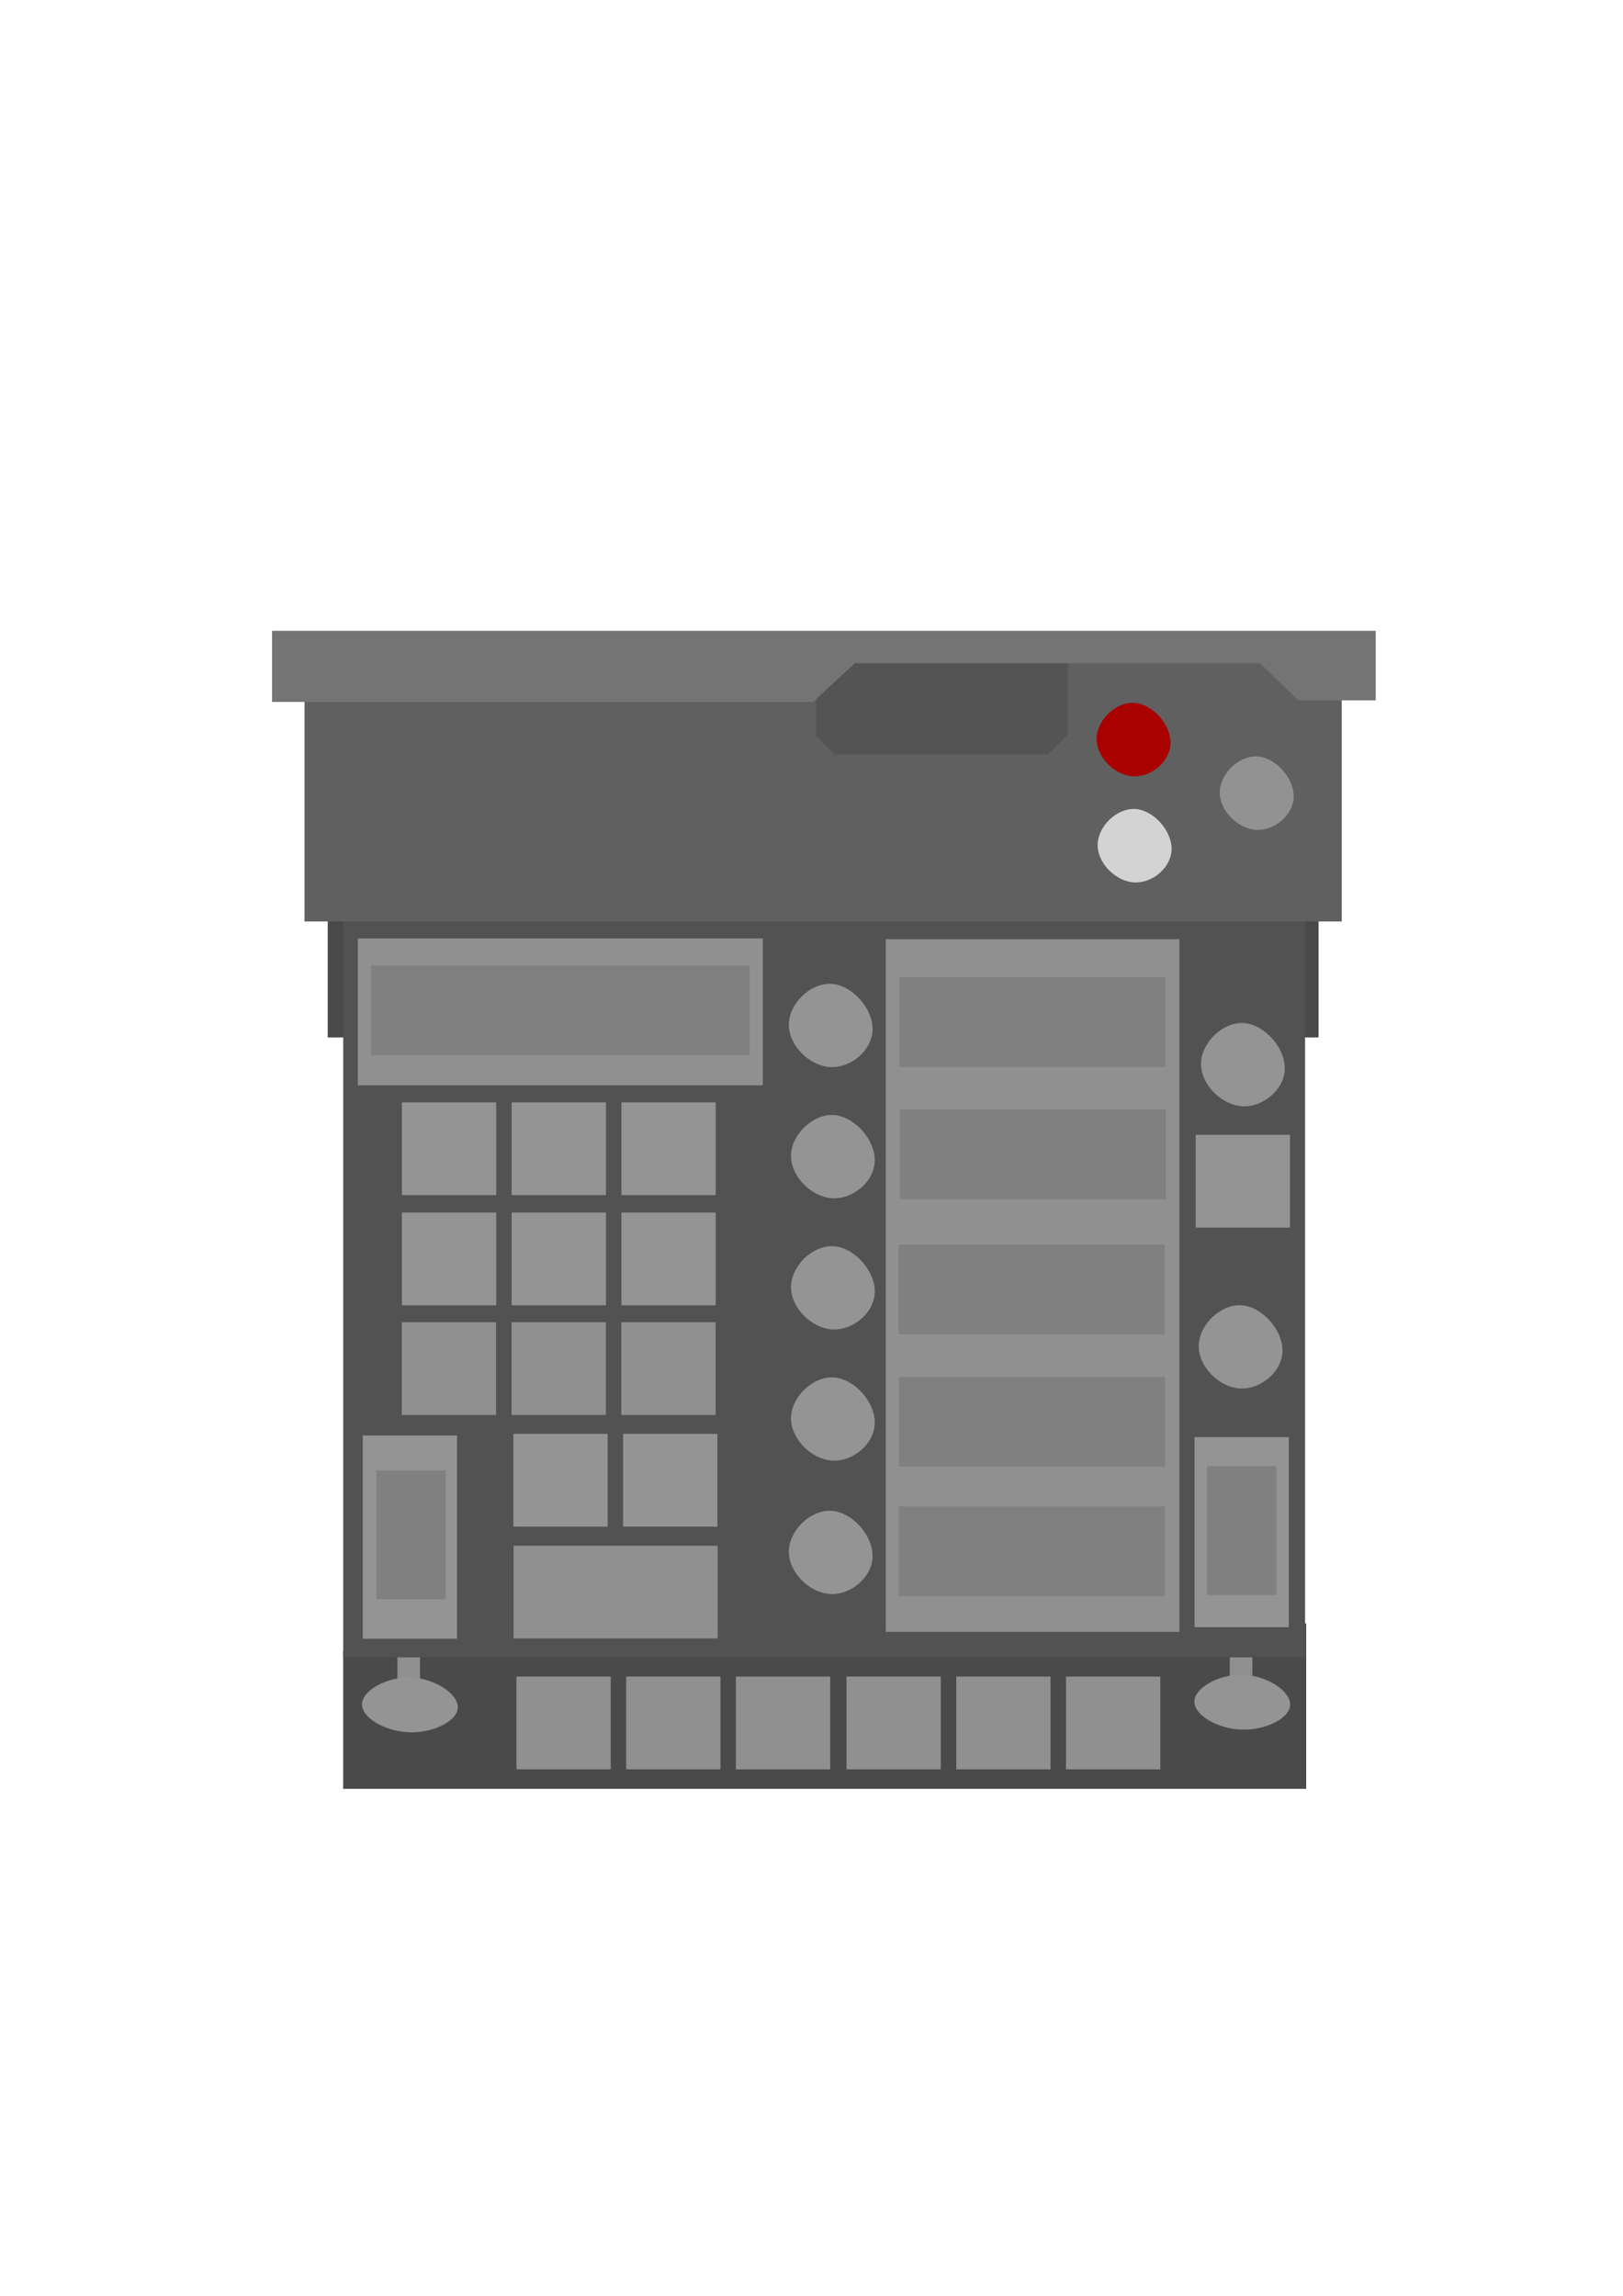 <?xml version="1.0" encoding="UTF-8" standalone="no"?>
<!-- Created with Inkscape (http://www.inkscape.org/) -->

<svg
   width="210mm"
   height="297mm"
   viewBox="0 0 210 297"
   version="1.1"
   id="svg5"
   xml:space="preserve"
   inkscape:version="1.2.2 (732a01da63, 2022-12-09)"
   sodipodi:docname="dibujo.svg"
   xmlns:inkscape="http://www.inkscape.org/namespaces/inkscape"
   xmlns:sodipodi="http://sodipodi.sourceforge.net/DTD/sodipodi-0.dtd"
   xmlns="http://www.w3.org/2000/svg"
   xmlns:svg="http://www.w3.org/2000/svg"><sodipodi:namedview
     id="namedview7"
     pagecolor="#ffffff"
     bordercolor="#000000"
     borderopacity="0.25"
     inkscape:showpageshadow="2"
     inkscape:pageopacity="0.0"
     inkscape:pagecheckerboard="0"
     inkscape:deskcolor="#d1d1d1"
     inkscape:document-units="mm"
     showgrid="false"
     inkscape:zoom="0.66142459"
     inkscape:cx="399.89442"
     inkscape:cy="670.5224"
     inkscape:window-width="739"
     inkscape:window-height="696"
     inkscape:window-x="-7"
     inkscape:window-y="0"
     inkscape:window-maximized="0"
     inkscape:current-layer="layer1" /><defs
     id="defs2"><inkscape:path-effect
       effect="bspline"
       id="path-effect7594"
       is_visible="true"
       lpeversion="1"
       weight="33.333"
       steps="2"
       helper_size="0"
       apply_no_weight="true"
       apply_with_weight="true"
       only_selected="false" /><inkscape:path-effect
       effect="bspline"
       id="path-effect7594-1"
       is_visible="true"
       lpeversion="1"
       weight="33.333"
       steps="2"
       helper_size="0"
       apply_no_weight="true"
       apply_with_weight="true"
       only_selected="false" /><inkscape:path-effect
       effect="bspline"
       id="path-effect7594-7"
       is_visible="true"
       lpeversion="1"
       weight="33.333"
       steps="2"
       helper_size="0"
       apply_no_weight="true"
       apply_with_weight="true"
       only_selected="false" /><inkscape:path-effect
       effect="bspline"
       id="path-effect7594-73"
       is_visible="true"
       lpeversion="1"
       weight="33.333"
       steps="2"
       helper_size="0"
       apply_no_weight="true"
       apply_with_weight="true"
       only_selected="false" /><inkscape:path-effect
       effect="bspline"
       id="path-effect7594-73-4"
       is_visible="true"
       lpeversion="1"
       weight="33.333"
       steps="2"
       helper_size="0"
       apply_no_weight="true"
       apply_with_weight="true"
       only_selected="false" /><inkscape:path-effect
       effect="bspline"
       id="path-effect7594-73-5"
       is_visible="true"
       lpeversion="1"
       weight="33.333"
       steps="2"
       helper_size="0"
       apply_no_weight="true"
       apply_with_weight="true"
       only_selected="false" /><inkscape:path-effect
       effect="bspline"
       id="path-effect7594-73-5-7"
       is_visible="true"
       lpeversion="1"
       weight="33.333"
       steps="2"
       helper_size="0"
       apply_no_weight="true"
       apply_with_weight="true"
       only_selected="false" /><inkscape:path-effect
       effect="bspline"
       id="path-effect7594-73-5-7-1"
       is_visible="true"
       lpeversion="1"
       weight="33.333"
       steps="2"
       helper_size="0"
       apply_no_weight="true"
       apply_with_weight="true"
       only_selected="false" /><inkscape:path-effect
       effect="bspline"
       id="path-effect7594-73-5-7-5"
       is_visible="true"
       lpeversion="1"
       weight="33.333"
       steps="2"
       helper_size="0"
       apply_no_weight="true"
       apply_with_weight="true"
       only_selected="false" /><inkscape:path-effect
       effect="bspline"
       id="path-effect7594-73-5-7-8"
       is_visible="true"
       lpeversion="1"
       weight="33.333"
       steps="2"
       helper_size="0"
       apply_no_weight="true"
       apply_with_weight="true"
       only_selected="false" /><inkscape:path-effect
       effect="bspline"
       id="path-effect7594-73-5-7-5-9"
       is_visible="true"
       lpeversion="1"
       weight="33.333"
       steps="2"
       helper_size="0"
       apply_no_weight="true"
       apply_with_weight="true"
       only_selected="false" /><inkscape:path-effect
       effect="bspline"
       id="path-effect7594-73-5-7-5-9-1"
       is_visible="true"
       lpeversion="1"
       weight="33.333"
       steps="2"
       helper_size="0"
       apply_no_weight="true"
       apply_with_weight="true"
       only_selected="false" /></defs><g
     inkscape:groupmode="layer"
     id="layer2"
     inkscape:label="Capa 2" /><g
     inkscape:label="Capa 1"
     inkscape:groupmode="layer"
     id="layer1"><path
       style="display:inline;opacity:1;fill:#4a4a4a;fill-opacity:1;stroke-width:0.265"
       d="m 42.402,117.006 v 17.201 H 170.609 v -23.001 z"
       id="path7811"
       inkscape:label="soporteatras" /><path
       style="opacity:1;fill:#4a4a4a;fill-opacity:1;stroke-width:0.265"
       d="m 44.402,213.611 v 17.801 H 169.009 v -21.401 z"
       id="path7559" /><path
       style="fill:#909090;fill-opacity:1;stroke-width:0.13"
       d="m 159.119,208.035 h 2.924 v 12.001 h -2.924 z"
       id="path7814-1-2-9-6-5"
       inkscape:label="boton-giratorio" /><path
       style="fill:#949494;fill-opacity:1;stroke-width:0.391"
       d="m 160.872,216.661 c 3.098,0.119 6.128,2.129 6.059,3.9 -0.069,1.771 -3.236,3.305 -6.334,3.186 -3.098,-0.119 -6.127,-1.89 -6.059,-3.662 0.069,-1.772 3.236,-3.543 6.334,-3.424 z"
       id="path7592-9-6-8-7-9"
       inkscape:path-effect="#path-effect7594-73-5-7-5-9"
       inkscape:original-d="m 160.93997,214.77009 c 3.02986,2.00981 6.0592,4.01932 9.08802,6.02854 -3.16657,1.53391 -6.33356,3.06745 -9.50111,4.60074 -3.02889,-1.77129 -6.05819,-3.5428 -9.08803,-5.31464 3.16761,-1.77129 6.3346,-3.54281 9.50112,-5.31464 z"
       inkscape:label="boton-giratorio" /><path
       style="fill:#909090;fill-opacity:1;stroke-width:0.13"
       d="m 51.421,208.385 h 2.924 v 12.001 h -2.924 z"
       id="path7814-1-2-9-6-5-8"
       inkscape:label="boton-giratorio" /><path
       style="fill:#949494;fill-opacity:1;stroke-width:0.391"
       d="m 53.173,217.011 c 3.098,0.119 6.128,2.129 6.059,3.9 -0.069,1.771 -3.236,3.305 -6.334,3.186 -3.098,-0.119 -6.127,-1.89 -6.059,-3.662 0.069,-1.772 3.236,-3.543 6.334,-3.424 z"
       id="path7592-9-6-8-7-9-2"
       inkscape:path-effect="#path-effect7594-73-5-7-5-9-1"
       inkscape:original-d="m 53.241871,215.12044 c 3.02986,2.00981 6.0592,4.01932 9.08802,6.02854 -3.16657,1.53391 -6.33356,3.06745 -9.50111,4.60074 -3.02889,-1.77129 -6.05819,-3.5428 -9.08803,-5.31464 3.16761,-1.77129 6.3346,-3.54281 9.50112,-5.31464 z"
       inkscape:label="boton-giratorio" /><path
       style="display:inline;opacity:1;fill:#525252;fill-opacity:1;stroke-width:0.265"
       d="m 44.409,118.234 v 96.171 H 168.866 V 114.274 Z"
       id="path7393" /><path
       style="display:inline;opacity:1;fill:#606060;fill-opacity:1;stroke-width:0.265"
       d="M 39.402,90.805 V 119.206 H 173.609 V 90.405 L 162.808,83.404 42.002,86.804 Z"
       id="path7120" /><path
       style="opacity:1;fill:#545454;fill-opacity:1;stroke-width:0.265"
       d="m 105.605,84.404 v 10.801 l 2.4,2.4 h 27.601 l 2.6,-2.6 V 83.204 Z"
       id="path7697" /><path
       style="display:inline;opacity:1;fill:#747474;fill-opacity:1;stroke-width:0.265"
       d="M 35.202,81.604 H 178.009 v 9 h -10.001 l -5,-4.8 h -52.403 l -5.4,5 H 35.202 Z"
       id="path6414" /><path
       style="opacity:1;fill:#a90000;fill-opacity:1;stroke-width:0.398"
       d="m 146.777,90.929 c 2.391,0.16 4.729,2.852 4.676,5.225 -0.053,2.373 -2.498,4.428 -4.889,4.269 -2.391,-0.159 -4.729,-2.533 -4.676,-4.906 0.053,-2.374 2.497,-4.747 4.889,-4.587 z"
       id="path7592"
       inkscape:path-effect="#path-effect7594"
       inkscape:original-d="m 146.8302,88.396394 c 2.33843,2.69268 4.67646,5.384967 7.0141,8.076853 -2.44395,2.055078 -4.88822,4.109673 -7.33292,6.163913 -2.33769,-2.37311 -4.67569,-4.746522 -7.01412,-7.120384 2.44476,-2.373108 4.88903,-4.746525 7.33294,-7.120382 z" /><path
       style="fill:#929292;fill-opacity:1;stroke-width:0.398"
       d="m 162.715,97.858 c 2.391,0.16 4.729,2.852 4.676,5.225 -0.053,2.373 -2.498,4.428 -4.889,4.269 -2.391,-0.159 -4.729,-2.533 -4.676,-4.906 0.053,-2.374 2.497,-4.747 4.889,-4.587 z"
       id="path7592-6"
       inkscape:path-effect="#path-effect7594-7"
       inkscape:original-d="m 162.7675,95.324735 c 2.33843,2.69268 4.67646,5.384955 7.0141,8.076845 -2.44395,2.05508 -4.88822,4.10967 -7.33292,6.16391 -2.33769,-2.37311 -4.67569,-4.74652 -7.01412,-7.12038 2.44476,-2.37311 4.88903,-4.746525 7.33294,-7.120375 z" /><path
       style="fill:#d3d3d3;fill-opacity:1;stroke-width:0.398"
       d="m 146.914,104.658 c 2.391,0.16 4.729,2.852 4.676,5.225 -0.053,2.373 -2.498,4.428 -4.889,4.269 -2.391,-0.159 -4.729,-2.533 -4.676,-4.906 0.053,-2.374 2.497,-4.747 4.889,-4.587 z"
       id="path7592-1"
       inkscape:path-effect="#path-effect7594-1"
       inkscape:original-d="m 146.9667,102.12508 c 2.33843,2.69268 4.67646,5.38496 7.0141,8.07685 -2.44395,2.05508 -4.88822,4.10967 -7.33292,6.16391 -2.33769,-2.37311 -4.67569,-4.74652 -7.01412,-7.12038 2.44476,-2.37311 4.88903,-4.74653 7.33294,-7.12038 z"
       inkscape:label="path7592-1" /><path
       style="fill:#949494;fill-opacity:1;stroke-width:0.265"
       d="M 66.203,142.607 H 78.404 v 12.001 H 66.203 Z"
       id="path7814-4"
       inkscape:label="boton-cuadrado" /><path
       style="fill:#949494;fill-opacity:1;stroke-width:0.265"
       d="m 80.624,185.494 h 12.201 v 12.001 h -12.201 z"
       id="path7814-7-9-8-7"
       inkscape:label="boton-cuadrado" /><path
       style="fill:#949494;fill-opacity:1;stroke-width:0.265"
       d="m 66.424,185.494 h 12.201 v 12.001 H 66.424 Z"
       id="path7814-4-1-5-6"
       inkscape:label="boton-cuadrado" /><path
       style="fill:#949494;fill-opacity:1;stroke-width:0.265"
       d="m 52.004,156.861 h 12.201 v 12.001 H 52.004 Z"
       id="path7814-1-2"
       inkscape:label="boton-cuadrado" /><path
       style="fill:#949494;fill-opacity:1;stroke-width:0.265"
       d="m 80.406,156.861 h 12.201 v 12.001 h -12.201 z"
       id="path7814-7-9"
       inkscape:label="boton-cuadrado" /><path
       style="fill:#949494;fill-opacity:1;stroke-width:0.265"
       d="m 66.205,156.861 h 12.201 v 12.001 H 66.205 Z"
       id="path7814-4-1"
       inkscape:label="boton-cuadrado" /><path
       style="fill:#909090;fill-opacity:1;stroke-width:0.265"
       d="m 51.99,171.051 h 12.201 v 12.001 H 51.99 Z"
       id="path7814-1-2-9"
       inkscape:label="boton-cuadrado" /><path
       style="fill:#909090;fill-opacity:1;stroke-width:0.389"
       d="m 66.453,199.961 h 26.401 v 12.001 H 66.453 Z"
       id="path7814-1-2-9-6"
       inkscape:label="boton-cuadrado" /><path
       style="fill:#909090;fill-opacity:1;stroke-width:0.265"
       d="m 80.391,171.051 h 12.201 v 12.001 H 80.391 Z"
       id="path7814-7-9-8"
       inkscape:label="boton-cuadrado" /><path
       style="fill:#909090;fill-opacity:1;stroke-width:0.265"
       d="m 66.19,171.051 h 12.201 v 12.001 H 66.19 Z"
       id="path7814-4-1-5"
       inkscape:label="boton-cuadrado" /><path
       style="fill:#909090;fill-opacity:1;stroke-width:0.265"
       d="m 66.819,216.891 h 12.201 v 12.001 h -12.201 z"
       id="path7814-1-2-9-68"
       inkscape:label="boton-cuadrado" /><path
       style="fill:#909090;fill-opacity:1;stroke-width:0.265"
       d="m 95.22,216.891 h 12.201 v 12.001 H 95.22 Z"
       id="path7814-7-9-8-1"
       inkscape:label="boton-cuadrado" /><path
       style="fill:#909090;fill-opacity:1;stroke-width:0.265"
       d="m 81.02,216.891 h 12.201 v 12.001 h -12.201 z"
       id="path7814-4-1-5-7"
       inkscape:label="boton-cuadrado" /><path
       style="fill:#909090;fill-opacity:1;stroke-width:0.265"
       d="m 109.53,216.891 h 12.201 v 12.001 h -12.201 z"
       id="path7814-1-2-9-8"
       inkscape:label="boton-cuadrado" /><path
       style="fill:#909090;fill-opacity:1;stroke-width:0.265"
       d="m 137.932,216.891 h 12.201 v 12.001 h -12.201 z"
       id="path7814-7-9-8-9"
       inkscape:label="boton-cuadrado" /><path
       style="fill:#909090;fill-opacity:1;stroke-width:0.265"
       d="m 123.731,216.891 h 12.201 v 12.001 h -12.201 z"
       id="path7814-4-1-5-2"
       inkscape:label="boton-cuadrado" /><path
       style="fill:#949494;fill-opacity:1;stroke-width:0.265"
       d="m 52.003,142.607 h 12.201 v 12.001 H 52.003 Z"
       id="path7814-1"
       inkscape:label="boton-cuadrado" /><path
       style="fill:#949494;fill-opacity:1;stroke-width:0.265"
       d="m 80.404,142.607 h 12.201 v 12.001 H 80.404 Z"
       id="path7814-7"
       inkscape:label="boton-cuadrado" /><path
       style="fill:#909090;fill-opacity:1;stroke-width:0.69"
       d="m 46.302,121.406 h 52.403 v 19.001 H 46.302 Z"
       id="path7814-1-2-9-2"
       inkscape:label="basepantallas" /><path
       style="fill:#949494;fill-opacity:1;stroke-width:0.379"
       d="m 154.563,185.918 h 12.201 v 24.588 h -12.201 z"
       id="path7814-7-1-8"
       inkscape:label="basepantallas" /><path
       style="fill:#949494;fill-opacity:1;stroke-width:0.392"
       d="m 46.935,185.706 h 12.201 v 26.285 h -12.201 z"
       id="path7814-7-1-8-9"
       inkscape:label="basepantallas" /><path
       style="display:inline;fill:#909090;fill-opacity:1;stroke-width:1.276"
       d="m 114.606,121.506 h 38.002 v 89.605 h -38.002 z"
       id="path7814-1-2-9-2-6"
       inkscape:label="basepantallas" /><path
       style="fill:#949494;fill-opacity:1;stroke-width:0.451"
       d="m 160.941,132.353 c 2.71,0.181 5.359,3.231 5.298,5.92 -0.06,2.689 -2.83,5.017 -5.539,4.837 -2.709,-0.18 -5.358,-2.87 -5.298,-5.559 0.06,-2.69 2.83,-5.379 5.539,-5.198 z"
       id="path7592-9"
       inkscape:path-effect="#path-effect7594-73"
       inkscape:original-d="m 161.00072,129.48337 c 2.64957,3.05095 5.29869,6.10145 7.94736,9.15151 -2.76913,2.32852 -5.53862,4.65648 -8.3086,6.98405 -2.64873,-2.68887 -5.29781,-5.37807 -7.94738,-8.06778 2.77005,-2.68887 5.53954,-5.37808 8.30862,-8.06778 z"
       inkscape:label="boton-redondo" /><path
       style="fill:#949494;fill-opacity:1;stroke-width:0.451"
       d="m 107.606,127.281 c 2.71,0.181 5.359,3.231 5.298,5.92 -0.06,2.689 -2.83,5.017 -5.539,4.837 -2.709,-0.18 -5.358,-2.87 -5.298,-5.559 0.06,-2.69 2.83,-5.379 5.539,-5.198 z"
       id="path7592-9-6"
       inkscape:path-effect="#path-effect7594-73-5"
       inkscape:original-d="m 107.6661,124.4108 c 2.64957,3.05095 5.29869,6.10145 7.94736,9.15151 -2.76913,2.32852 -5.53862,4.65648 -8.3086,6.98405 -2.64873,-2.68887 -5.29781,-5.37807 -7.947376,-8.06778 2.770046,-2.68887 5.539536,-5.37808 8.308616,-8.06778 z"
       inkscape:label="boton-redondo" /><path
       style="fill:#949494;fill-opacity:1;stroke-width:0.451"
       d="m 107.889,144.252 c 2.71,0.181 5.359,3.231 5.298,5.92 -0.06,2.689 -2.83,5.017 -5.539,4.837 -2.709,-0.18 -5.358,-2.87 -5.298,-5.559 0.06,-2.69 2.83,-5.379 5.539,-5.198 z"
       id="path7592-9-6-8"
       inkscape:path-effect="#path-effect7594-73-5-7"
       inkscape:original-d="m 107.94896,141.38223 c 2.64957,3.05095 5.29869,6.10145 7.94736,9.15151 -2.76913,2.32852 -5.53862,4.65648 -8.3086,6.98405 -2.64873,-2.68887 -5.29781,-5.37807 -7.947373,-8.06778 2.770043,-2.68887 5.539533,-5.37808 8.308613,-8.06778 z"
       inkscape:label="boton-redondo" /><path
       style="fill:#949494;fill-opacity:1;stroke-width:0.451"
       d="m 107.889,161.224 c 2.71,0.181 5.359,3.231 5.298,5.92 -0.06,2.689 -2.83,5.017 -5.539,4.837 -2.709,-0.18 -5.358,-2.87 -5.298,-5.559 0.06,-2.69 2.83,-5.379 5.539,-5.198 z"
       id="path7592-9-6-8-2"
       inkscape:path-effect="#path-effect7594-73-5-7-1"
       inkscape:original-d="m 107.94897,158.35365 c 2.64957,3.05095 5.29869,6.10145 7.94736,9.15151 -2.76913,2.32852 -5.53862,4.65648 -8.3086,6.98405 -2.64873,-2.68887 -5.29781,-5.37807 -7.947384,-8.06778 2.770054,-2.68887 5.539544,-5.37808 8.308624,-8.06778 z"
       inkscape:label="boton-redondo" /><path
       style="fill:#949494;fill-opacity:1;stroke-width:0.451"
       d="m 107.889,178.195 c 2.71,0.181 5.359,3.231 5.298,5.92 -0.06,2.689 -2.83,5.017 -5.539,4.837 -2.709,-0.18 -5.358,-2.87 -5.298,-5.559 0.06,-2.69 2.83,-5.379 5.539,-5.198 z"
       id="path7592-9-6-8-7"
       inkscape:path-effect="#path-effect7594-73-5-7-5"
       inkscape:original-d="m 107.94896,175.32508 c 2.64957,3.05095 5.29869,6.10145 7.94736,9.15151 -2.76913,2.32852 -5.53862,4.65648 -8.3086,6.98405 -2.64873,-2.68887 -5.29781,-5.37807 -7.947366,-8.06778 2.770036,-2.68887 5.539526,-5.37808 8.308606,-8.06778 z"
       inkscape:label="boton-redondo" /><path
       style="fill:#949494;fill-opacity:1;stroke-width:0.451"
       d="m 107.606,195.449 c 2.71,0.181 5.359,3.231 5.298,5.92 -0.06,2.689 -2.83,5.017 -5.539,4.837 -2.709,-0.18 -5.358,-2.87 -5.298,-5.559 0.06,-2.69 2.83,-5.379 5.539,-5.198 z"
       id="path7592-9-6-8-0"
       inkscape:path-effect="#path-effect7594-73-5-7-8"
       inkscape:original-d="m 107.6661,192.57936 c 2.64957,3.05095 5.29869,6.10145 7.94736,9.15151 -2.76913,2.32852 -5.53862,4.65648 -8.3086,6.98405 -2.64873,-2.68887 -5.29781,-5.37807 -7.947366,-8.06778 2.770036,-2.68887 5.539526,-5.37808 8.308606,-8.06778 z"
       inkscape:label="boton-redondo" /><path
       style="fill:#949494;fill-opacity:1;stroke-width:0.451"
       d="m 160.642,168.861 c 2.71,0.181 5.359,3.231 5.298,5.92 -0.06,2.689 -2.83,5.017 -5.539,4.837 -2.709,-0.18 -5.358,-2.87 -5.298,-5.559 0.06,-2.69 2.83,-5.379 5.539,-5.198 z"
       id="path7592-9-8"
       inkscape:path-effect="#path-effect7594-73-4"
       inkscape:original-d="m 160.70182,165.9908 c 2.64957,3.05095 5.29869,6.10145 7.94736,9.15151 -2.76913,2.32852 -5.53862,4.65648 -8.3086,6.98405 -2.64873,-2.68887 -5.29781,-5.37807 -7.94738,-8.06778 2.77005,-2.68887 5.53954,-5.37808 8.30862,-8.06778 z"
       inkscape:label="boton-redondo" /><path
       style="fill:#949494;fill-opacity:1;stroke-width:0.265"
       d="m 154.708,146.807 h 12.201 v 12.001 h -12.201 z"
       id="path7814-7-1"
       inkscape:label="boton-cuadrado" /><path
       style="fill:#808080;fill-opacity:1;stroke-width:0.521"
       d="m 48.002,124.906 h 49.002 v 11.601 H 48.002 Z"
       id="path7814-1-2-9-2-8"
       inkscape:label="pantalla8" /><path
       style="fill:#808080;fill-opacity:1;stroke-width:0.437"
       d="m 116.362,126.435 h 34.435 v 11.601 h -34.435 z"
       id="path7814-1-2-9-2-8-7"
       inkscape:label="pantalla7" /><path
       style="fill:#808080;fill-opacity:1;stroke-width:0.437"
       d="m 116.432,143.548 h 34.435 v 11.601 h -34.435 z"
       id="path7814-1-2-9-2-8-7-2"
       inkscape:label="pantalla6" /><path
       style="fill:#808080;fill-opacity:1;stroke-width:0.437"
       d="m 116.256,161.015 h 34.435 v 11.601 h -34.435 z"
       id="path7814-1-2-9-2-8-7-1"
       inkscape:label="pantalla5" /><path
       style="fill:#808080;fill-opacity:1;stroke-width:0.437"
       d="m 116.291,194.887 h 34.435 v 11.601 h -34.435 z"
       id="path7814-1-2-9-2-8-7-1-4"
       inkscape:label="pantalla4" /><path
       style="fill:#808080;fill-opacity:1;stroke-width:0.437"
       d="m 116.326,178.128 h 34.435 v 11.601 h -34.435 z"
       id="path7814-1-2-9-2-8-7-2-4"
       inkscape:label="pantalla3" /><path
       style="fill:#808080;fill-opacity:1;stroke-width:0.268"
       d="m 48.688,190.22 h 8.978 v 16.692 h -8.978 z"
       id="path7814-1-2-9-2-8-7-8"
       inkscape:label="pantalla2" /><path
       style="fill:#808080;fill-opacity:1;stroke-width:0.268"
       d="m 156.174,189.654 h 8.978 v 16.692 h -8.978 z"
       id="path7814-1-2-9-2-8-7-8-7"
       inkscape:label="pantalla1" /></g></svg>
